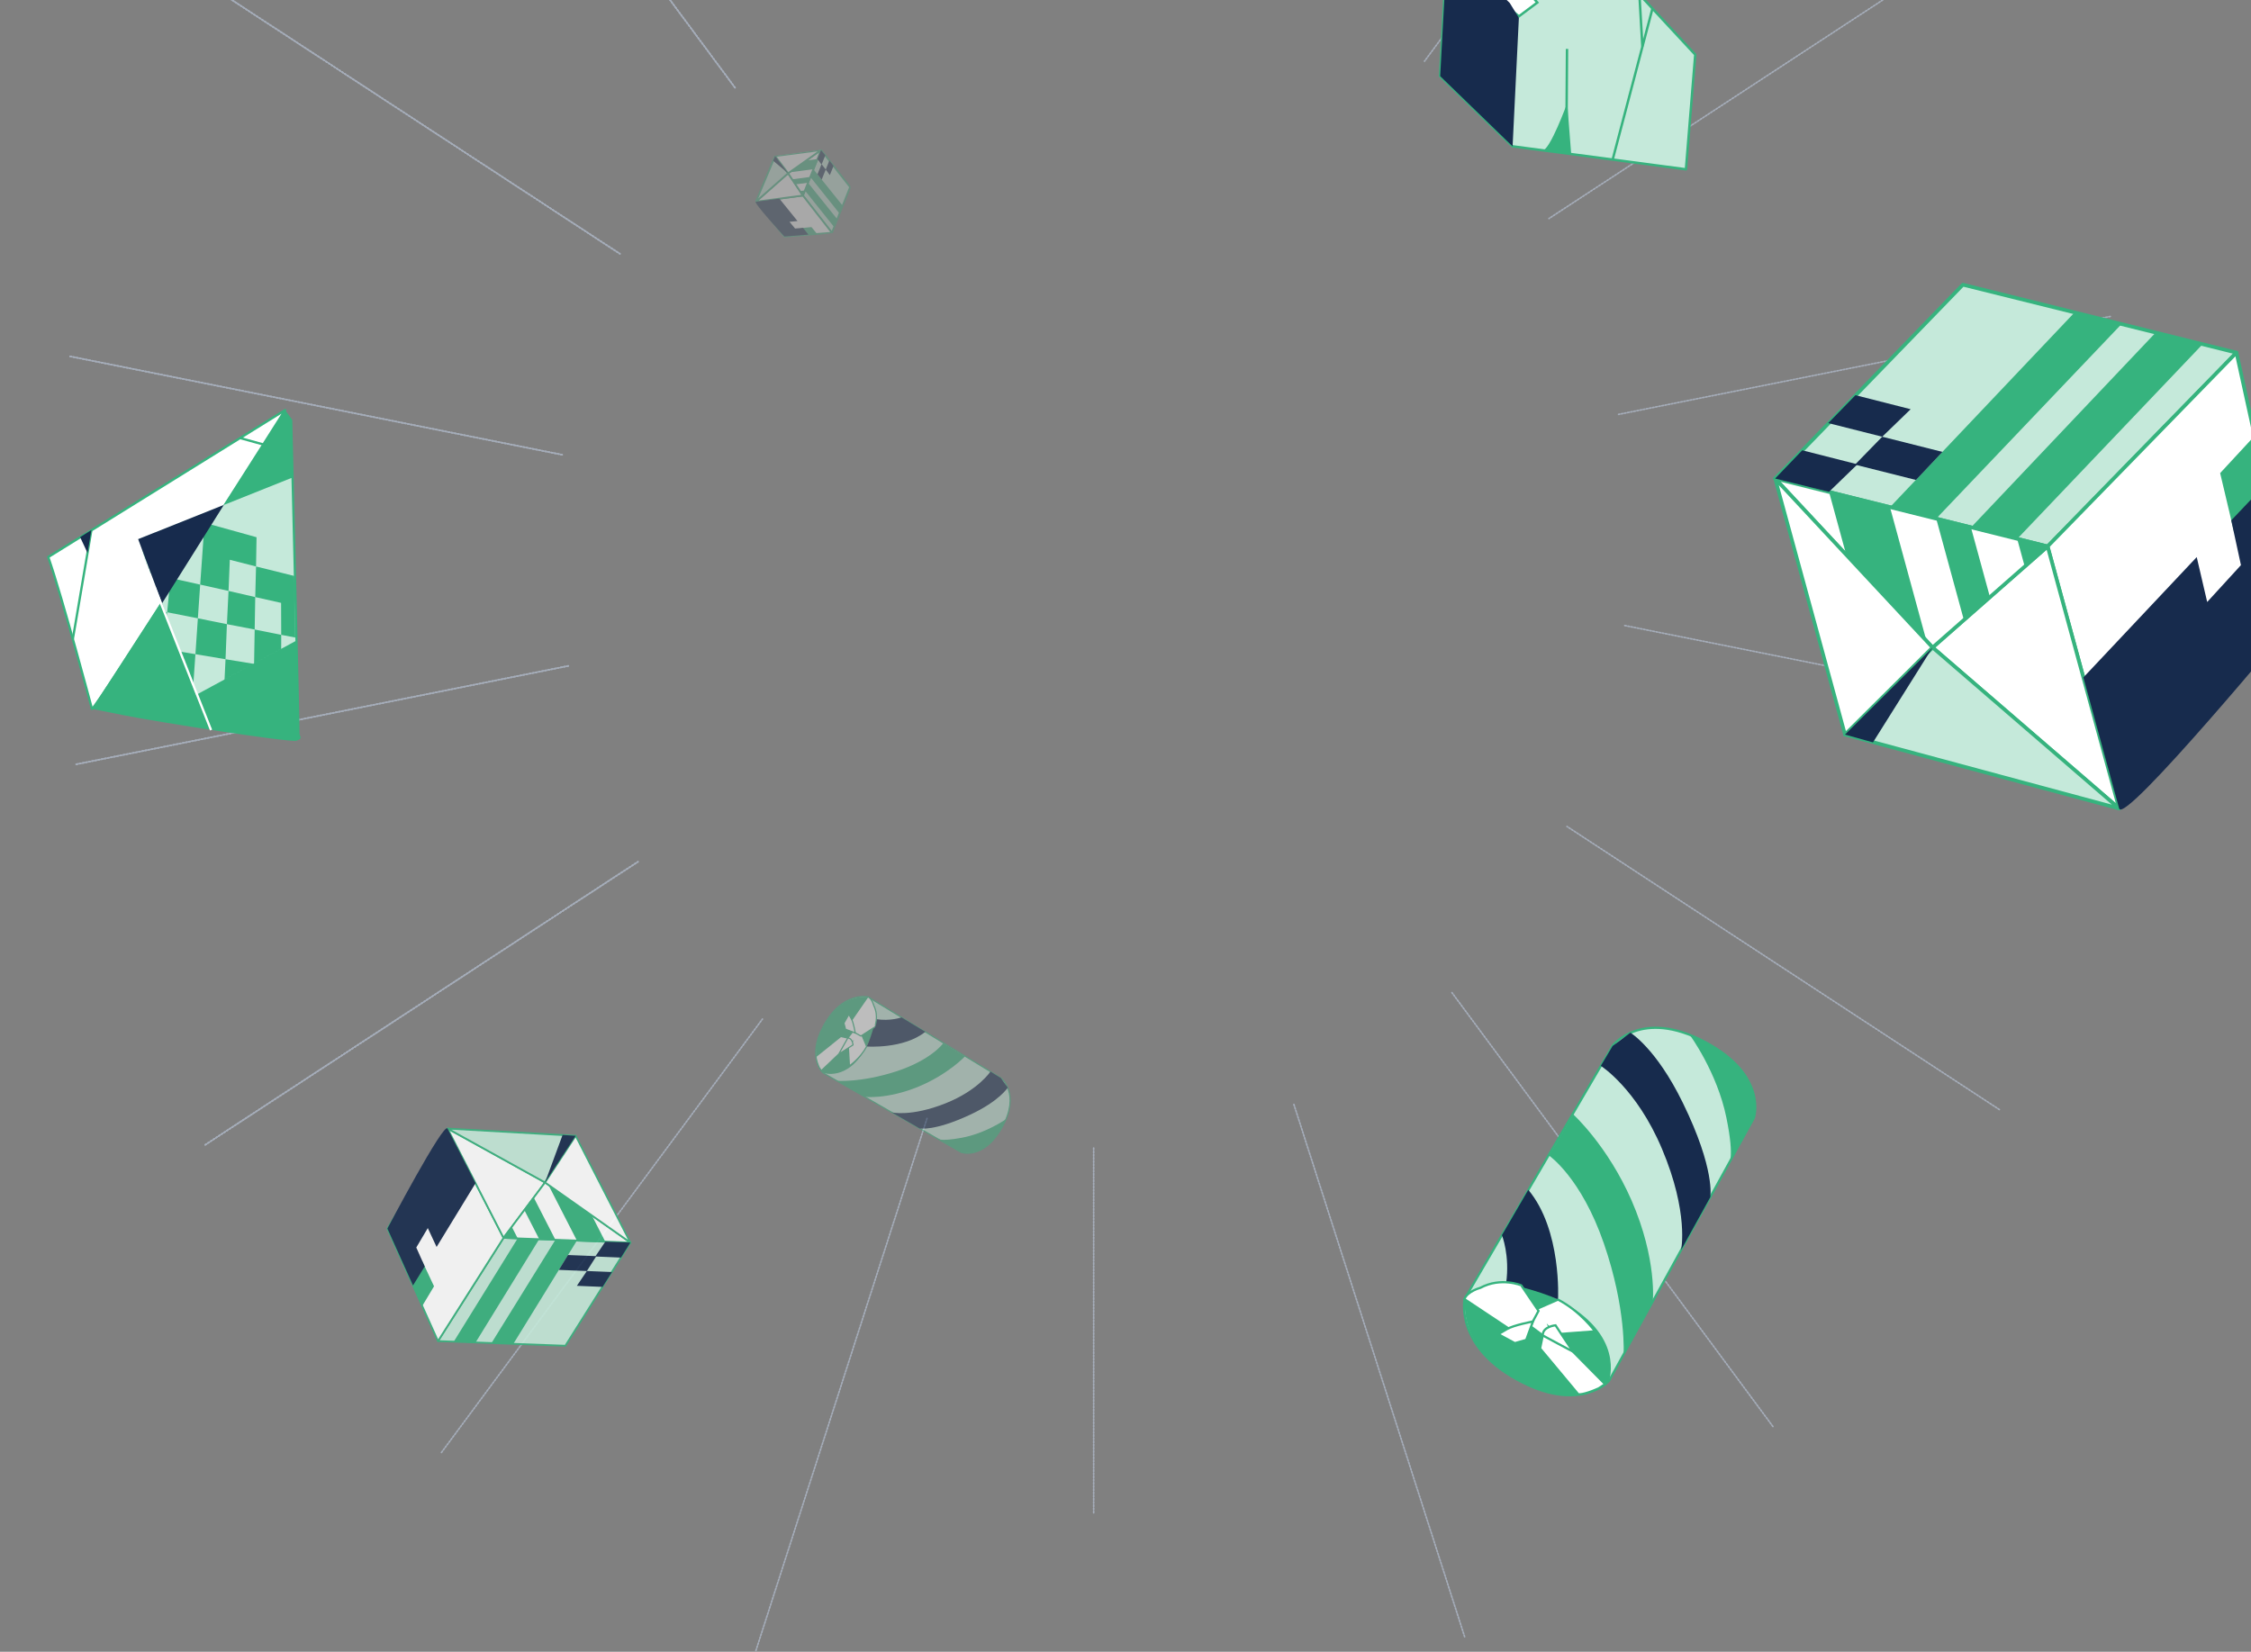 <svg xmlns="http://www.w3.org/2000/svg" width="1413" height="1037" fill="none" viewBox="0 0 1413 1037"><rect x="0" y="0" width="1413" height="1037" fill="#808080" stroke="none"/><path stroke="#A5ADBA" stroke-dasharray="1 1" stroke-linecap="round" stroke-miterlimit="10" d="M128.813 718.732L400.472 541.011"/><path stroke="#A5ADBA" stroke-dasharray="1 1" stroke-linecap="round" stroke-miterlimit="10" d="M47.855 479.828L356.78 418.062"/><path stroke="#A5ADBA" stroke-dasharray="1 1" stroke-linecap="round" stroke-miterlimit="10" d="M44 223.734L352.925 285.5"/><path stroke="#A5ADBA" stroke-dasharray="1 1" stroke-linecap="round" stroke-miterlimit="10" d="M117.503 -18.375L389.163 159.347"/><path stroke="#A5ADBA" stroke-dasharray="1 1" stroke-linecap="round" stroke-miterlimit="10" d="M259.63 -217.365L461.383 55.044"/><path stroke="#A5ADBA" stroke-dasharray="1 1" stroke-linecap="round" stroke-miterlimit="10" d="M1095.68 -233.681L894.188 38.437"/><path stroke="#A5ADBA" stroke-dasharray="1 1" stroke-linecap="round" stroke-miterlimit="10" d="M1243.72 -40.518L972.318 137.204"/><path stroke="#A5ADBA" stroke-dasharray="1 1" stroke-linecap="round" stroke-miterlimit="10" d="M1324.68 198.679L1016.01 260.153"/><path stroke="#A5ADBA" stroke-dasharray="1 1" stroke-linecap="round" stroke-miterlimit="10" d="M1328.79 454.48L1019.87 392.715"/><path stroke="#A5ADBA" stroke-dasharray="1 1" stroke-linecap="round" stroke-miterlimit="10" d="M1255.03 696.59L983.627 518.868"/><path stroke="#A5ADBA" stroke-dasharray="1 1" stroke-linecap="round" stroke-miterlimit="10" d="M1112.9 895.579L911.409 623.17"/><path stroke="#A5ADBA" stroke-dasharray="1 1" stroke-linecap="round" stroke-miterlimit="10" d="M919.374 1027.56L812.201 693.385"/><path stroke="#A5ADBA" stroke-dasharray="1 1" stroke-linecap="round" stroke-miterlimit="10" d="M686.524 949.771L686.524 720.771"/><path stroke="#A5ADBA" stroke-dasharray="1 1" stroke-linecap="round" stroke-miterlimit="10" d="M474.491 1036.3L581.921 702.125"/><path stroke="#A5ADBA" stroke-dasharray="1 1" stroke-linecap="round" stroke-miterlimit="10" d="M277.107 911.895L478.602 639.777"/><path stroke="#A5ADBA" stroke-dasharray="1 1" stroke-linecap="round" stroke-miterlimit="10" d="M128.813 718.732L400.472 541.011"/><path stroke="#A5ADBA" stroke-dasharray="1 1" stroke-linecap="round" stroke-miterlimit="10" d="M47.855 479.828L356.78 418.062"/><path stroke="#A5ADBA" stroke-dasharray="1 1" stroke-linecap="round" stroke-miterlimit="10" d="M44 223.734L352.925 285.5"/><path stroke="#A5ADBA" stroke-dasharray="1 1" stroke-linecap="round" stroke-miterlimit="10" d="M117.503 -18.375L389.163 159.347"/><path stroke="#A5ADBA" stroke-dasharray="1 1" stroke-linecap="round" stroke-miterlimit="10" d="M259.63 -217.365L461.383 55.044"/><g clip-path="url(#clip0_34_2069)"><path fill="#C5E9DA" stroke="#36B37E" stroke-linejoin="round" stroke-miterlimit="10" stroke-width="2.291" d="M1114.27 300.424L1232.14 178.735L1403.88 221.388L1285.33 343.039L1114.27 300.424Z"/><path fill="#fff" stroke="#36B37E" stroke-linejoin="round" stroke-miterlimit="10" stroke-width="2.291" d="M1285.33 343.039L1403.88 221.388L1440.51 388.633L1330.23 507.573L1285.33 343.039Z"/><path fill="#fff" stroke="#36B37E" stroke-linejoin="round" stroke-miterlimit="10" stroke-width="2.291" d="M1285.33 343.038L1213.12 406.489L1330.23 507.572L1285.33 343.038Z"/><path fill="#fff" stroke="#36B37E" stroke-linejoin="round" stroke-miterlimit="10" stroke-width="2.291" d="M1213.12 406.49L1114.27 300.424L1285.33 343.039L1213.12 406.49Z"/><path fill="#C5E9DA" stroke="#36B37E" stroke-linejoin="round" stroke-miterlimit="10" stroke-width="2.291" d="M1330.23 507.573L1158.14 461.18L1213.12 406.49L1330.23 507.573Z"/><path fill="#fff" stroke="#36B37E" stroke-linejoin="round" stroke-miterlimit="10" stroke-width="2.291" d="M1114.27 300.424L1158.14 461.18L1213.12 406.49L1114.27 300.424Z"/><path fill="#644DF2" d="M1249.12 374.792L1270.98 355.747L1249.12 374.792Z"/><path fill="#36B37E" d="M1266.23 338.329L1270.98 355.748L1285.33 343.039L1266.23 338.329Z"/><path fill="#36B37E" d="M1266.23 338.329L1382.61 216.145L1353.11 208.861L1237.21 331.141L1266.23 338.329Z"/><path fill="#36B37E" d="M1215.4 325.592L1331.78 203.408L1302.28 196.124L1186.38 318.404L1215.4 325.592Z"/><path fill="#36B37E" d="M1215.4 325.592L1233.04 390.23L1249.12 374.792L1237.21 331.14L1215.4 325.592Z"/><path fill="#36B37E" d="M1186.38 318.404L1209.28 402.35L1158.89 348.23L1148.12 308.775L1186.38 318.404Z"/><path fill="#172B4D" d="M1148.12 308.775L1165.96 291.506L1131.31 282.697L1114.27 300.424L1148.12 308.775Z"/><path fill="#172B4D" d="M1202.69 301.326L1219.3 283.713L1181.52 274.179L1164.43 291.697L1202.69 301.326Z"/><path fill="#172B4D" d="M1181.52 274.179L1199.36 256.909L1164.71 248.1L1147.62 265.618L1181.52 274.179Z"/><path fill="#172B4D" d="M1208.52 411.127L1213.12 406.49L1175.71 466.081L1158.14 461.18L1208.52 411.127Z"/><path fill="#36B37E" d="M1415.4 273.492L1393.63 297.021L1402.45 334.301L1423.65 311.154L1415.4 273.492Z"/><path fill="#172B4D" d="M1400.6 326.688L1406.69 354.791L1385.5 377.938L1378.93 349.739L1307.78 425.305C1307.78 425.305 1327.25 496.659 1330.23 507.572C1333.2 518.485 1440.56 388.842 1440.56 388.842L1421.97 304.171L1400.6 326.688Z"/></g><g opacity=".88"><g clip-path="url(#clip1_34_2069)"><path fill="#C5E9DA" stroke="#36B37E" stroke-linejoin="round" stroke-miterlimit="10" stroke-width="1.113" d="M395.707 780.102L354.867 844.873L274.941 841.953L316.087 777.135L395.707 780.102Z"/><path fill="#fff" stroke="#36B37E" stroke-linejoin="round" stroke-miterlimit="10" stroke-width="1.113" d="M316.088 777.134L274.941 841.953L243.213 771.376L280.949 708.525L316.088 777.134Z"/><path fill="#fff" stroke="#36B37E" stroke-linejoin="round" stroke-miterlimit="10" stroke-width="1.113" d="M316.088 777.134L342.135 742.364L280.949 708.525L316.088 777.134Z"/><path fill="#fff" stroke="#36B37E" stroke-linejoin="round" stroke-miterlimit="10" stroke-width="1.113" d="M342.135 742.364L395.707 780.102L316.088 777.134L342.135 742.364Z"/><path fill="#C5E9DA" stroke="#36B37E" stroke-linejoin="round" stroke-miterlimit="10" stroke-width="1.113" d="M280.949 708.525L361.375 713.068L342.135 742.364L280.949 708.525Z"/><path fill="#fff" stroke="#36B37E" stroke-linejoin="round" stroke-miterlimit="10" stroke-width="1.113" d="M395.707 780.102L361.375 713.068L342.135 742.364L395.707 780.102Z"/><path fill="#644DF2" d="M329.155 759.727L321.253 770.181L329.155 759.727Z"/><path fill="#36B37E" d="M324.973 777.444L321.253 770.181L316.088 777.135L324.973 777.444Z"/><path fill="#36B37E" d="M324.973 777.444L284.838 842.296L298.562 842.779L338.478 777.929L324.973 777.444Z"/><path fill="#36B37E" d="M348.639 778.359L308.504 843.211L322.228 843.694L362.144 778.844L348.639 778.359Z"/><path fill="#36B37E" d="M348.64 778.358L334.835 751.405L329.155 759.727L338.478 777.929L348.64 778.358Z"/><path fill="#36B37E" d="M362.144 778.844L344.216 743.839L371.533 763.099L379.959 779.551L362.144 778.844Z"/><path fill="#172B4D" d="M379.96 779.551L373.673 788.846L389.818 789.525L395.707 780.102L379.96 779.551Z"/><path fill="#172B4D" d="M356.515 787.912L350.801 797.246L368.397 797.955L374.331 788.619L356.515 787.912Z"/><path fill="#172B4D" d="M368.397 797.955L362.111 807.25L378.256 807.93L384.189 798.594L368.397 797.955Z"/><path fill="#172B4D" d="M343.738 739.886L342.135 742.364L353.147 712.532L361.375 713.068L343.738 739.886Z"/><path fill="#36B37E" d="M265.011 819.975L272.454 807.547L265.09 791.876L257.865 804.082L265.011 819.975Z"/><path fill="#172B4D" d="M266.616 795.07L261.312 783.205L268.538 770.999L274.061 782.862L298.518 742.83C298.518 742.83 283.28 713.076 280.949 708.525C278.618 703.975 243.168 771.288 243.168 771.288L259.256 807.014L266.616 795.07Z"/></g></g><g opacity=".32"><g clip-path="url(#clip2_34_2069)"><path fill="#C5E9DA" stroke="#36B37E" stroke-linejoin="round" stroke-miterlimit="10" stroke-width="1.113" d="M515.39 94.19L533.644 117.444L522.213 146.129L503.981 122.757L515.39 94.19Z"/><path fill="#fff" stroke="#36B37E" stroke-linejoin="round" stroke-miterlimit="10" stroke-width="1.113" d="M503.981 122.757L522.213 146.128L492.432 148.509L474.474 126.633L503.981 122.757Z"/><path fill="#fff" stroke="#36B37E" stroke-linejoin="round" stroke-miterlimit="10" stroke-width="1.113" d="M503.981 122.756L494.717 108.774L474.474 126.632L503.981 122.756Z"/><path fill="#fff" stroke="#36B37E" stroke-linejoin="round" stroke-miterlimit="10" stroke-width="1.113" d="M494.717 108.774L515.39 94.189L503.981 122.757L494.717 108.774Z"/><path fill="#C5E9DA" stroke="#36B37E" stroke-linejoin="round" stroke-miterlimit="10" stroke-width="1.113" d="M474.474 126.633L486.56 97.977L494.717 108.774L474.474 126.633Z"/><path fill="#fff" stroke="#36B37E" stroke-linejoin="round" stroke-miterlimit="10" stroke-width="1.113" d="M515.39 94.189L486.56 97.977L494.717 108.774L515.39 94.189Z"/><path fill="#644DF2" d="M499.346 115.747L502.123 119.976L499.346 115.747Z"/><path fill="#36B37E" d="M505.247 119.565L502.123 119.976L503.981 122.756L505.247 119.565Z"/><path fill="#36B37E" d="M505.246 119.566L523.622 142.574L525.578 137.646L507.175 114.718L505.246 119.566Z"/><path fill="#36B37E" d="M508.649 111.078L527.024 134.087L528.98 129.159L510.578 106.231L508.649 111.078Z"/><path fill="#36B37E" d="M508.649 111.078L497.057 112.601L499.346 115.746L507.175 114.718L508.649 111.078Z"/><path fill="#36B37E" d="M510.577 106.23L495.523 108.208L506.07 100.773L513.146 99.844L510.577 106.23Z"/><path fill="#172B4D" d="M513.146 99.844L515.711 103.336L518.052 97.553L515.39 94.189L513.146 99.844Z"/><path fill="#172B4D" d="M513.145 109.455L515.798 112.743L518.338 106.437L515.714 103.068L513.145 109.455Z"/><path fill="#172B4D" d="M518.339 106.437L520.903 109.928L523.245 104.146L520.62 100.777L518.339 106.437Z"/><path fill="#172B4D" d="M494.024 107.869L494.717 108.774L485.298 100.899L486.56 97.977L494.024 107.869Z"/><path fill="#36B37E" d="M512.932 146.887L509.379 142.568L502.725 143.213L506.226 147.424L512.932 146.887Z"/><path fill="#172B4D" d="M504.085 143.073L499.082 143.462L495.581 139.251L500.611 138.781L489.228 124.694C489.228 124.694 476.431 126.375 474.474 126.632C472.517 126.89 492.395 148.514 492.395 148.514L507.473 147.299L504.085 143.073Z"/></g></g><g clip-path="url(#clip3_34_2069)"><path fill="#fff" stroke="#36B37E" stroke-linejoin="round" stroke-miterlimit="10" stroke-width="1.439" d="M30.292 349.725L178.988 257.453C178.988 257.453 59.73 445.868 57.731 445.056C57.731 445.056 39.187 375.239 30.292 349.725Z"/><path fill="#36B37E" d="M178.988 257.453L183.471 263.623C183.471 263.623 188.303 458.183 187.999 460.079C187.695 461.975 190.678 463.808 185.995 465.012C181.312 466.216 98.385 453.184 77.991 449.093C57.731 445.056 57.731 445.056 57.731 445.056L178.988 257.453Z"/><path fill="#C5E9DA" d="M86.736 338.485L123.14 436.215L185.45 402.506L182.954 300.068L86.736 338.485Z"/><mask id="mask0_34_2069" style="mask-type:alpha" width="99" height="137" x="87" y="300" maskUnits="userSpaceOnUse"><path fill="#C5E9DA" d="M87.216 339.19L123.62 436.92L185.93 403.211L183.434 300.773L87.216 339.19Z"/></mask><g mask="url(#mask0_34_2069)"><path fill="#36B37E" d="M176.527 398.561L159.871 395.211L159.487 416.8L141.573 413.871L140.431 437.327L159.017 439.752L176.694 442.118L193.463 444.426L192.779 422.404L176.494 419.671L176.527 398.561Z"/><path fill="#36B37E" d="M142.439 391.858L159.871 395.212L160.221 374.852L143.46 370.994L142.439 391.858Z"/><path fill="#36B37E" d="M124.208 388.179L122.671 410.697L141.573 413.872L142.44 391.858L124.208 388.179Z"/><path fill="#36B37E" d="M124.208 388.179L125.658 367.023L107.002 362.861L104.935 384.387L124.208 388.179Z"/><path fill="#36B37E" d="M104.935 384.388L84.809 380.405L81.796 403.878L78.588 428.979L100.378 431.928L120.992 434.711L122.671 410.698L102.727 407.41L104.935 384.388Z"/><path fill="#36B37E" d="M222.013 407.411L220.672 388.538L206.607 385.309L191.821 381.943L191.334 363.262L176.39 359.52L160.725 355.642L160.221 374.852L176.448 378.493L176.527 398.562L192.384 401.586L192.779 422.405L208.344 425L207.465 404.607L222.013 407.411Z"/><path fill="#36B37E" d="M204.982 349.546L190.867 345.676L191.334 363.261L205.824 366.974L204.982 349.546Z"/><path fill="#36B37E" d="M144.26 351.437L160.725 355.641L161.037 337.285L145.135 332.844L128.378 328.211L127.074 347.096L125.658 367.023L143.46 370.993L144.26 351.437Z"/><path fill="#36B37E" d="M109.035 342.563L90.195 337.705L87.546 358.374L107.002 362.861L109.035 342.563Z"/><path fill="#36B37E" d="M66.915 353.72L63.374 376.201L84.809 380.405L87.546 358.374L66.915 353.72Z"/></g><path fill="#172B4D" d="M86.736 338.485L140.509 316.996L101.751 378.755L86.736 338.485Z"/><path stroke="#36B37E" stroke-linejoin="round" stroke-miterlimit="10" stroke-width="1.439" d="M57.373 332.769L45.728 401.194"/><path fill="#172B4D" d="M54.944 347.159L50.294 337.194L57.373 332.769L54.944 347.159Z"/><path stroke="#36B37E" stroke-linejoin="round" stroke-miterlimit="10" stroke-width="1.439" d="M150.728 275.018L165.11 278.997"/><path stroke="#fff" stroke-linejoin="round" stroke-miterlimit="10" stroke-width="1.439" d="M97.022 368.603L132.48 458.338"/></g><g clip-path="url(#clip4_34_2069)"><path fill="#C5E9DA" stroke="#36B37E" stroke-linejoin="round" stroke-miterlimit="10" stroke-width="1.517" d="M1058.3 106.296L949.432 91.854L903.976 47.756L910.009 -63.621L924.795 -84.928L957.777 -80.316L1064.14 34.294L1058.3 106.296Z"/><path fill="#36B37E" d="M986.28 96.748L983.764 64.727C983.764 64.727 972.766 94.939 968.192 94.349C963.492 93.673 986.28 96.748 986.28 96.748Z"/><path stroke="#36B37E" stroke-miterlimit="10" stroke-width="1.517" d="M1012.3 100.221L1037.25 5.478"/><path stroke="#36B37E" stroke-miterlimit="10" stroke-width="1.517" d="M1030.96 29.173L1029.09 -3.51"/><path fill="#fff" stroke="#36B37E" stroke-width="1.517" d="M909.495 -40.196L953.99 -11.296L965.004 1.6L953.453 10.243L908.71 -26.253L909.495 -40.196Z"/><path stroke="#36B37E" stroke-miterlimit="10" stroke-width="1.517" d="M983.322 80.129L983.655 30.701"/><path fill="#172B4D" d="M921.147 -23.939L908.272 -30.658L904.031 47.81L949.487 91.908L953.433 11.204L947.717 1.884L921.147 -23.939Z"/></g><g clip-path="url(#clip5_34_2069)" opacity=".48"><path fill="#C5E9DA" stroke="#36B37E" stroke-miterlimit="10" stroke-width=".737" d="M544.805 625.853L628.36 676.82C628.36 676.82 640.732 686.566 629.099 707.557C617.466 728.548 603.373 723.457 603.373 723.457L516.596 673.513C516.596 673.513 506.313 664.044 516.625 644.624C528.555 622.038 544.805 625.853 544.805 625.853Z"/><path fill="#36B37E" d="M544.805 625.852C544.805 625.852 556.647 633.114 544.013 657.015C532.14 679.402 516.596 673.513 516.596 673.513C516.596 673.513 506.608 663.207 516.625 644.624C526.643 626.041 538.666 625.71 544.805 625.852Z"/><path fill="#172B4D" d="M621.728 672.74C621.728 672.74 614.001 684.502 593.66 692.629C572.086 701.268 559.799 698.378 559.799 698.378L577.23 708.442C577.23 708.442 586.378 710.374 608.929 699.848C627.339 691.273 632.597 682.812 632.597 682.812L628.259 676.791L621.728 672.74Z"/><path fill="#36B37E" d="M592.106 654.934C592.106 654.934 584.626 665.466 562.497 672.643C540.369 679.821 525.179 678.535 525.179 678.535L542.61 688.6C542.61 688.6 556.733 690.392 576.674 682.15C595.154 674.463 605.705 663.244 605.705 663.244L595.015 656.694L592.106 654.934Z"/><path fill="#172B4D" d="M544.013 657.015C544.013 657.015 567.201 658.764 580.83 647.781L565.88 638.702C565.88 638.702 559.061 641.292 549.733 639.796C549.733 639.796 547.276 650.582 544.013 657.015Z"/><path fill="#fff" stroke="#36B37E" stroke-miterlimit="10" stroke-width=".737" d="M535.159 647.851L532.217 651.665L533.201 669.135C533.201 669.135 539.967 664.471 544.012 657.016L540.425 648.392L535.159 647.851Z"/><path fill="#fff" stroke="#36B37E" stroke-miterlimit="10" stroke-width=".737" d="M548.422 631.178C548.422 631.178 547.422 626.932 544.77 625.789L530.734 646.088C530.734 646.088 535.618 647.766 536.833 648.441C538.084 649.181 540.378 650.439 540.378 650.439L548.985 644.84C549.02 644.905 551.97 638.056 548.422 631.178Z"/><path fill="#36B37E" d="M631.436 702.646C631.436 702.646 618.907 711.506 603.623 714.312C589.419 716.943 588.107 714.721 588.107 714.721L603.373 723.457C603.373 723.457 609.895 725.662 618.064 720.642C626.233 715.623 631.436 702.646 631.436 702.646Z"/><path fill="#fff" stroke="#36B37E" stroke-miterlimit="10" stroke-width=".737" d="M536.868 648.505C536.868 648.505 535.774 641.955 534.462 639.734C533.15 637.512 532.858 636.832 532.858 636.832L529.754 642.335L530.769 646.152L536.868 648.505Z"/><path fill="#fff" stroke="#36B37E" stroke-miterlimit="10" stroke-width=".737" d="M532.153 651.701L527.825 650.725L512.312 663.17C512.312 663.17 511.914 664.737 514.142 669.987L515.519 672.173L533.892 654.696C533.827 654.732 534.348 652.171 532.153 651.701Z"/><path fill="#fff" stroke="#36B37E" stroke-miterlimit="10" stroke-width=".737" d="M532.152 651.701C532.152 651.701 526.405 661.864 526.627 661.657C526.849 661.45 535.463 656.016 535.463 656.016C535.463 656.016 535.151 651.643 532.152 651.701Z"/></g><g clip-path="url(#clip6_34_2069)"><path fill="#C5E9DA" stroke="#36B37E" stroke-miterlimit="10" stroke-width="1.386" d="M919.353 815.519L1012.29 656.525C1012.29 656.525 1030.19 632.904 1070.09 654.049C1110 675.195 1100.92 701.889 1100.92 701.889L1010.01 866.909C1010.01 866.909 992.562 886.59 955.663 867.873C912.749 846.226 919.353 815.519 919.353 815.519Z"/><path fill="#36B37E" d="M919.354 815.518C919.354 815.518 932.598 792.985 978.011 815.911C1020.55 837.457 1010.02 866.909 1010.02 866.909C1010.02 866.909 990.979 886.064 955.664 867.873C920.349 849.682 919.302 827.074 919.354 815.518Z"/><path fill="#172B4D" d="M1004.85 669.146C1004.85 669.146 1027.25 683.267 1043.26 721.25C1060.27 761.533 1055.27 784.753 1055.27 784.753L1073.59 751.603C1073.59 751.603 1076.9 734.324 1056.3 692.269C1039.52 657.935 1023.42 648.342 1023.42 648.342L1012.24 656.715L1004.85 669.146Z"/><path fill="#36B37E" d="M972.398 725.503C972.398 725.503 992.475 739.205 1006.76 780.583C1021.04 821.961 1019.16 850.584 1019.16 850.584L1037.48 817.434C1037.48 817.434 1040.35 790.802 1024.14 753.577C1009.03 719.08 987.552 699.624 987.552 699.624L975.606 719.969L972.398 725.503Z"/><path fill="#172B4D" d="M978.011 815.911C978.011 815.911 980.482 772.223 959.339 746.97L942.785 775.417C942.785 775.417 947.898 788.154 945.414 805.756C945.414 805.756 965.793 809.999 978.011 815.911Z"/><path fill="#fff" stroke="#36B37E" stroke-miterlimit="10" stroke-width="1.386" d="M961.08 832.89L968.36 838.292L1001.19 835.824C1001.19 835.824 992.178 823.26 978.011 815.911L961.912 822.965L961.08 832.89Z"/><path fill="#fff" stroke="#36B37E" stroke-miterlimit="10" stroke-width="1.386" d="M929.245 808.527C929.245 808.527 921.292 810.557 919.234 815.588L957.919 841.278C957.919 841.278 960.904 832.031 962.132 829.721C963.479 827.342 965.764 822.981 965.764 822.981L954.929 806.986C955.049 806.916 942.059 801.609 929.245 808.527Z"/><path fill="#36B37E" d="M1060.77 649.826C1060.77 649.826 1077.88 673.084 1083.7 701.741C1089.15 728.37 1085.02 730.917 1085.02 730.917L1100.92 701.888C1100.92 701.888 1104.83 689.541 1095.1 674.349C1085.37 659.157 1060.77 649.826 1060.77 649.826Z"/><path fill="#fff" stroke="#36B37E" stroke-miterlimit="10" stroke-width="1.386" d="M962.252 829.652C962.252 829.652 949.967 831.942 945.834 834.488C941.701 837.034 940.431 837.607 940.431 837.607L950.894 843.253L958.039 841.209L962.252 829.652Z"/><path fill="#fff" stroke="#36B37E" stroke-miterlimit="10" stroke-width="1.386" d="M968.429 838.411L966.746 846.587L990.708 875.335C990.708 875.335 993.668 876.027 1003.47 871.65L1007.53 868.983L974.003 835.033C974.072 835.153 969.236 834.263 968.429 838.411Z"/><path fill="#fff" stroke="#36B37E" stroke-miterlimit="10" stroke-width="1.386" d="M968.43 838.411C968.43 838.411 987.753 848.866 987.355 848.456C986.958 848.045 976.432 832.031 976.432 832.031C976.432 832.031 968.215 832.772 968.43 838.411Z"/></g><defs><clipPath id="clip0_34_2069"><rect width="302.379" height="345.234" fill="#fff" transform="translate(1090.2 216.345) rotate(-15.264)"/></clipPath><clipPath id="clip1_34_2069"><rect width="136.667" height="156.036" fill="#fff" transform="translate(414.162 815.057) rotate(152.88)"/></clipPath><clipPath id="clip2_34_2069"><rect width="52.765" height="60.243" fill="#fff" transform="translate(530.495 92.014) rotate(82.516)"/></clipPath><clipPath id="clip3_34_2069"><rect width="217" height="220.885" fill="#fff" transform="translate(83.136 217.736) rotate(22.11)"/></clipPath><clipPath id="clip4_34_2069"><rect width="220.218" height="147.722" fill="#fff" transform="translate(1029.92 148.649) rotate(-145.241)"/></clipPath><clipPath id="clip5_34_2069"><rect width="123.408" height="98.358" fill="#fff" transform="translate(586.087 597.736) rotate(61.074)"/></clipPath><clipPath id="clip6_34_2069"><rect width="232.215" height="185.079" fill="#fff" transform="translate(865 738.844) rotate(-30)"/></clipPath></defs></svg>